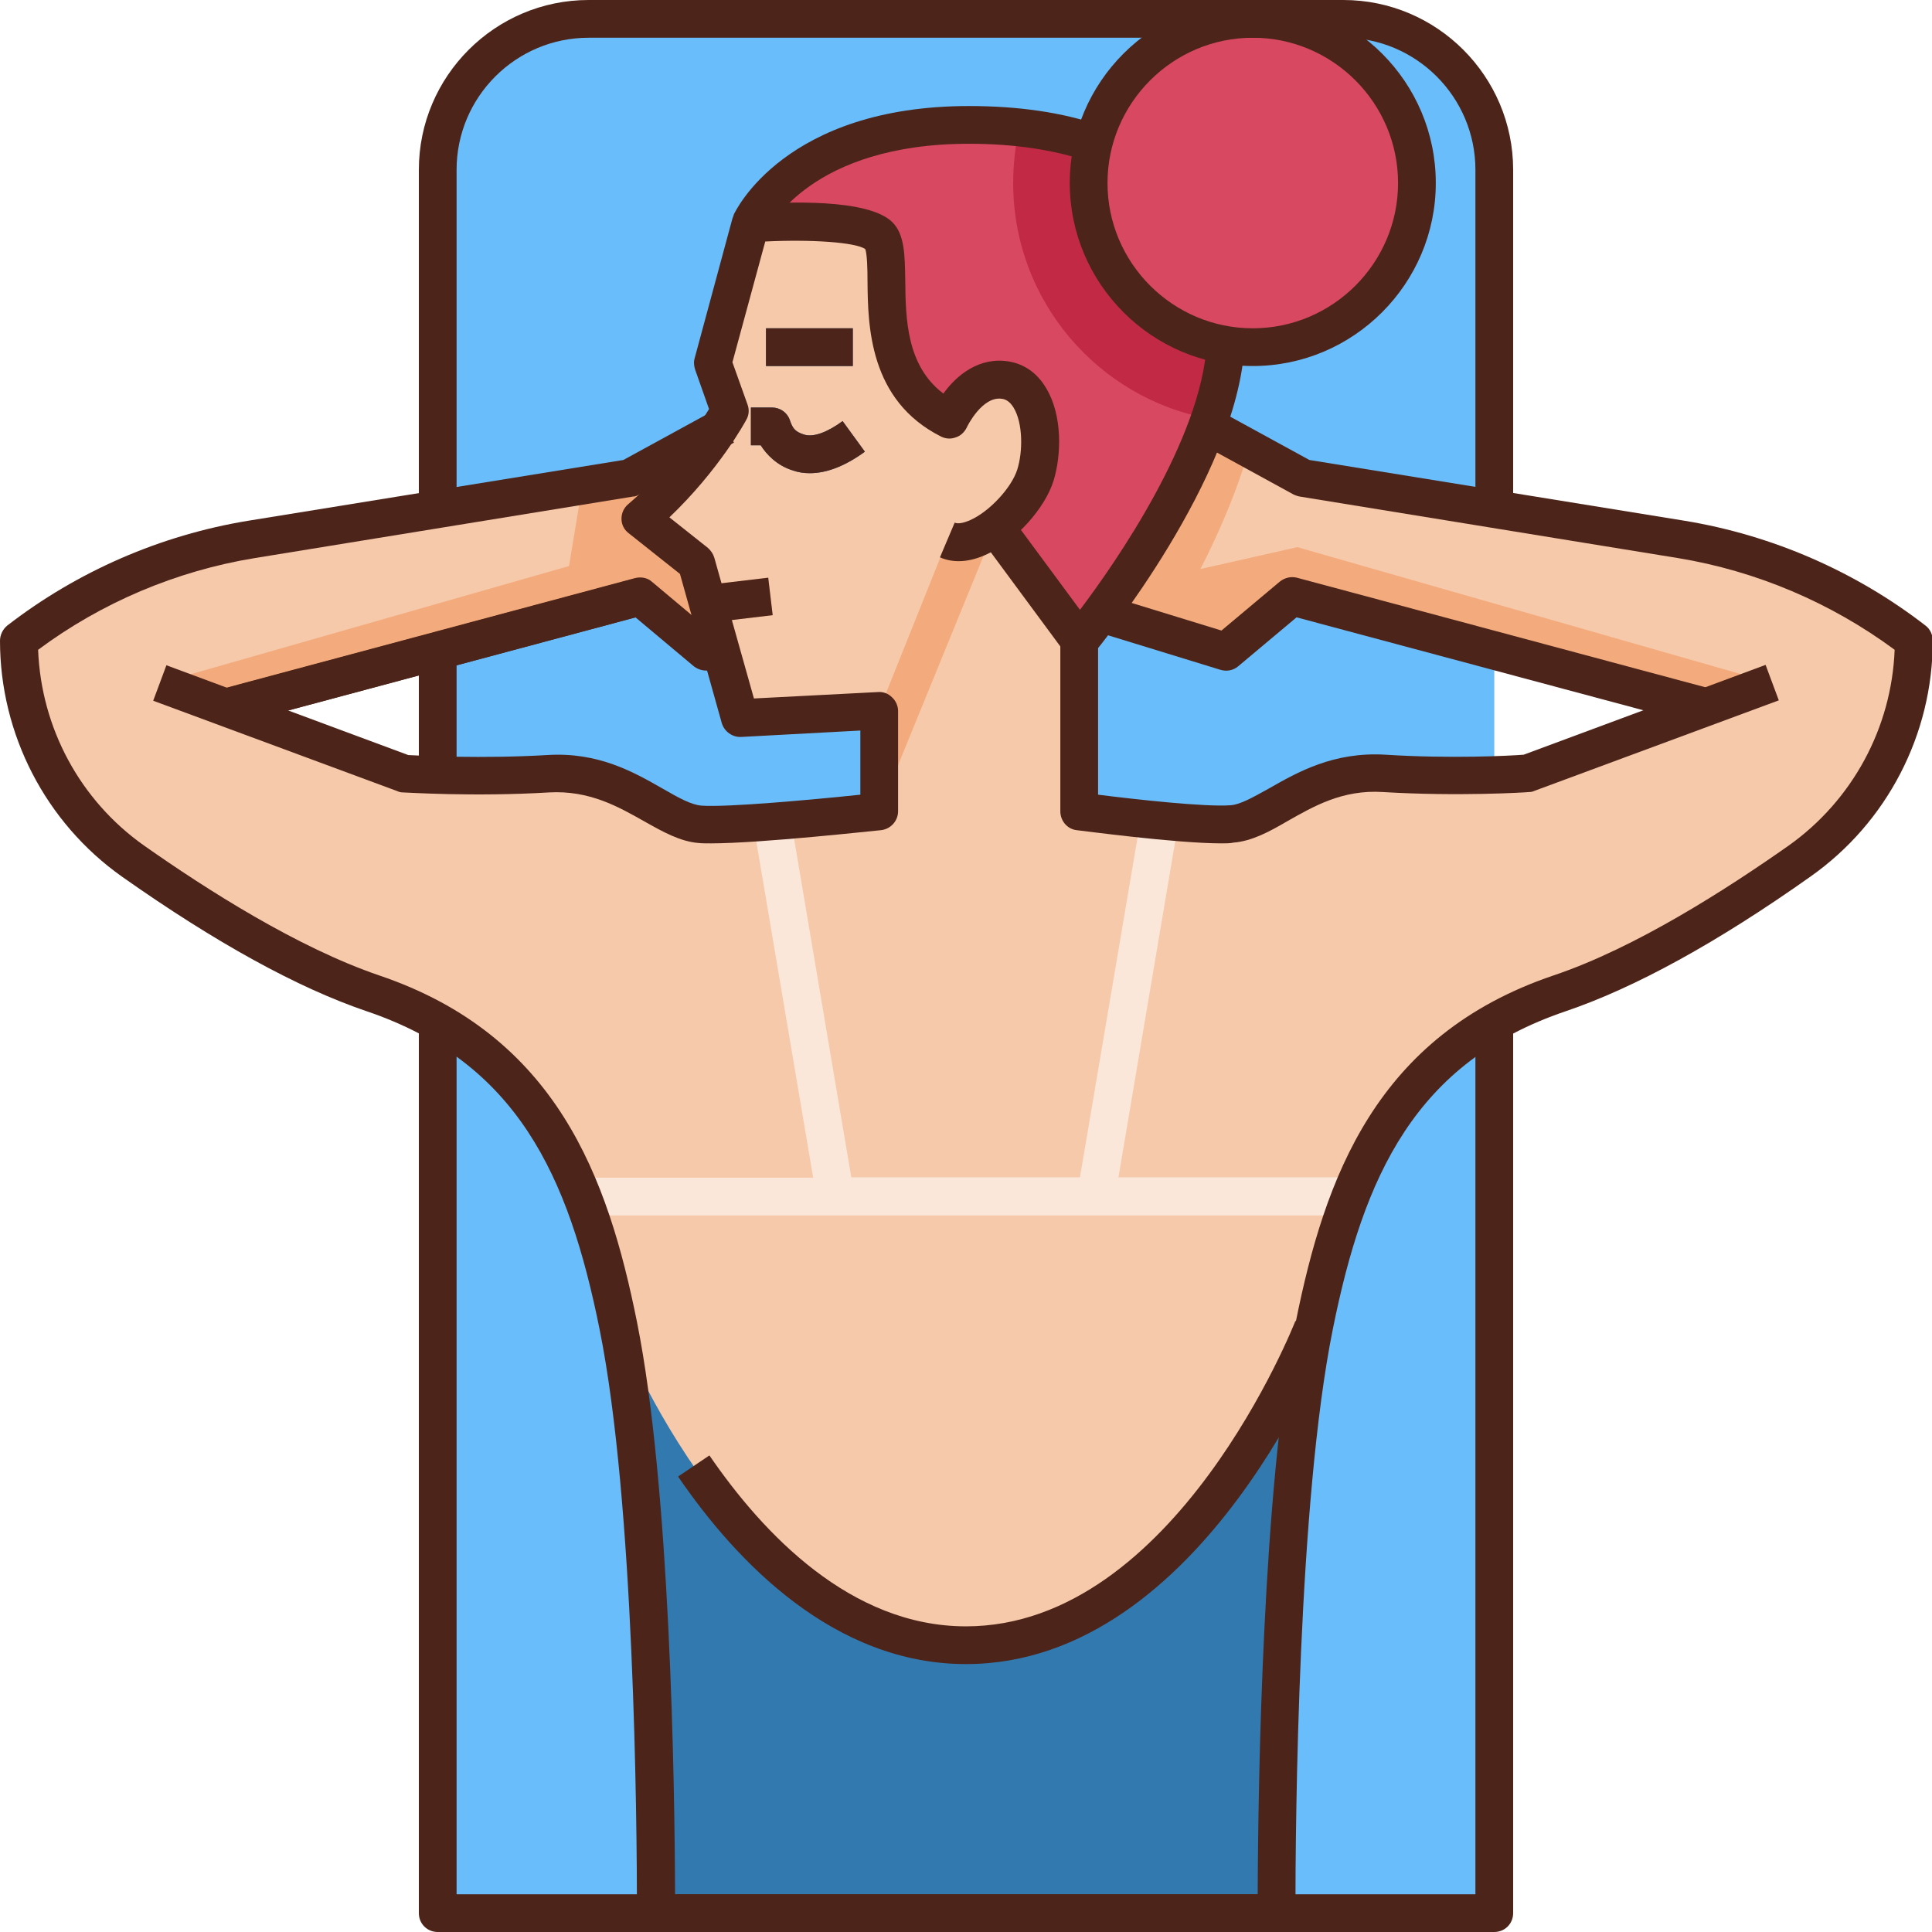 <svg id="Layer_1" enable-background="new 0 0 512 512" height="512" viewBox="0 0 512 512" width="512" xmlns="http://www.w3.org/2000/svg"><g id="XMLID_1_"><g id="XMLID_3852_"><path id="XMLID_1703_" d="m396 507h-280v-462c0-22.1 17.9-40 40-40h200c22.1 0 40 17.9 40 40z" fill="#69bdfb"/><path id="XMLID_2023_" d="m198.9 59s11.9-26 57.9-26 68.1 21.5 68.1 55.5-38.8 81.2-38.8 81.2z" fill="#d84861"/><path id="XMLID_2011_" d="m270.2 33.7c-1.1 4.7-1.7 9.7-1.7 14.8 0 31.2 22.5 57.1 52.1 62.5 2.7-7.7 4.3-15.3 4.3-22.4 0-30.6-17.8-51-54.7-54.9z" fill="#c22945"/><circle id="XMLID_1328_" cx="332" cy="48.5" fill="#d84861" r="43.5"/><path id="XMLID_2618_" d="m445.3 143-100.2-16.3-25.2-13.8c-7.3 19.8-20.7 39.4-28.2 49.6l33.2 10.3 17.5-14.7 109.6 29.4-47.2 17.5s-18.2 1.2-38 0-30.4 12.6-40.3 13.4-40.5-3.4-40.5-3.4v-45l-22.2-30.4h.1c4.9-3.6 9.2-9.1 10.6-13.8 2.8-8.8 1.4-23.6-7.9-25.2-9.3-1.7-14.8 10.4-14.8 10.4-24.2-12.1-13.2-43.2-18.7-48.7-5.4-5.4-33.4-3.3-34.1-3.3l-10 37 4.5 12.7s-1.1 2.1-3.3 5.3l-23.3 12.7-100.2 16.3c-11.2 1.8-22.1 5-32.5 9.5s-20.2 10.3-29.2 17.3c0 23.2 11.3 45 30.2 58.5 18.2 12.9 42 27.7 63.6 35 42.6 14.4 56.8 47.5 65 88.1s10 113.7 10 155.7h164.3c0-42 1.8-115.1 10-155.7s22.4-73.6 65-88.1c21.6-7.3 45.4-22.2 63.6-35 9.5-6.7 17-15.5 22.2-25.5s8-21.3 8-32.9c-17.9-14.1-39.1-23.3-61.6-26.9zm-212.3 72s-37.6 4.2-47.5 3.4-20.5-14.6-40.3-13.4-38 0-38 0l-47.2-17.5 109.6-29.4 17.5 14.7 3.9-1.2 5.2 18.5 36.8-1.9z" fill="#f6c9aa"/><path id="XMLID_743_" d="m251.1 143-18.1 45.2v26.8l30.8-75.4s-9.1 5-12.7 3.4z" fill="#f3ab7d"/><path id="XMLID_2647_" d="m191 171.6-3.9 1.2-17.5-14.7-109.6 29.4-17.6-6.5 108.4-31 3.5-21.2 12.7-2.1 23.3-12.7c-3.7 5.6-10.6 14.8-20.4 23.1l14.9 11.8z" fill="#f3ab7d"/><g id="XMLID_1331_"><path id="XMLID_745_" d="m191.4 151.2h10v15.6h-10z" fill="#f3ab7d" transform="matrix(.118 .993 -.993 .118 331.145 -54.806)"/></g><g id="XMLID_1330_"><path id="XMLID_742_" d="m203 87h23v10h-23z" fill="#275e87"/></g><path id="XMLID_1321_" d="m348.2 351.4c-8.2 40.6-10 113.7-10 155.6h-164.4c0-42-1.8-115-10-155.6.3 1.3 33.1 84.6 92.2 84.6s91.8-83.4 92.2-84.6z" fill="#3279af"/><path id="XMLID_1928_" d="m318.1 150.8s8.5-15.9 12.9-31.8l-11.1-6.1c-7.3 19.8-20.7 39.4-28.2 49.6l33.2 10.3 17.5-14.7 109.6 29.4 17.6-6.5-125.8-36z" fill="#f3ab7d"/><g id="XMLID_212_"><path id="XMLID_746_" d="m214.6 125.4c-1.5 0-3-.2-4.4-.7-4.3-1.3-7.1-4.3-8.6-6.7h-2.6v-10h5.6c2.1 0 4 1.3 4.7 3.3s1.2 3.1 3.9 3.9c2.4.7 6-.6 10.1-3.6l5.9 8.1c-5.2 3.8-10.1 5.7-14.6 5.7z" fill="#275e87"/></g><path id="XMLID_599_" d="m359.9 312h-63.5l15.9-94.1c-3.3-.3-6.7-.6-10-.9l-16.1 95h-60.6l-16-94.7c-3.4.3-6.8.6-10 .8l15.9 94h-63.5c1.4 3.2 2.8 6.6 4 10h200c1.2-3.5 2.5-6.9 3.9-10.1z" fill="#fae7d9"/></g><g id="XMLID_3752_"><g id="XMLID_2281_"><path id="XMLID_3428_" d="m111 173h10v32.4h-10z" fill="#4d2419"/></g><g id="XMLID_2285_"><path id="XMLID_3427_" d="m396 512h-280c-2.8 0-5-2.2-5-5v-235.3h10v230.3h270v-230.3h10v235.3c0 2.8-2.2 5-5 5z" fill="#4d2419"/></g><g id="XMLID_570_"><path id="XMLID_3426_" d="m401 135h-10v-90c0-19.3-15.7-35-35-35h-200c-19.3 0-35 15.7-35 35v90h-10v-90c0-24.8 20.2-45 45-45h200c24.8 0 45 20.2 45 45z" fill="#4d2419"/></g><g id="XMLID_2008_"><path id="XMLID_2796_" d="m188.4 223.5c-1.3 0-2.4 0-3.3-.1-4.9-.4-9.5-3-14.3-5.7-6.9-3.9-14.6-8.3-25.3-7.7-19.9 1.2-37.9 0-38.7 0-.5 0-1-.1-1.4-.3l-64.8-24 3.5-9.4 64.1 23.8c3.5.2 19.6 1 36.7 0 13.7-.9 23.2 4.6 30.9 9 4 2.3 7.4 4.2 10.1 4.4 6.8.5 29.7-1.6 42.1-2.9v-17l-31.6 1.7c-2.3.1-4.4-1.4-5.1-3.6l-11.1-39.6-13.6-10.8c-1.2-.9-1.9-2.3-1.9-3.8s.6-2.9 1.8-3.9c11.5-9.8 18.8-20.9 21.4-25.2l-3.7-10.5c-.3-1-.4-2-.1-3l10-37c.6-2 2.3-3.5 4.4-3.7 9.3-.7 31.6-1.7 38 4.7 3.2 3.2 3.3 8.5 3.4 15.3.1 10.2.3 22.7 10.1 30.1 3.6-5 9.6-9.8 17.4-8.5 4.1.7 7.5 3.1 9.8 7 4.4 7.2 4.1 17.8 2 24.6-2.3 7.4-10.1 16-17.7 19.5-4.5 2.1-8.8 2.4-12.4.8l3.9-9.2c.9.4 2.4.1 4.2-.7 5.1-2.3 10.9-8.6 12.4-13.4s1.5-12.3-1-16.4c-1.1-1.8-2.3-2.2-3-2.3-5.3-.9-9.4 7.5-9.4 7.6-.6 1.2-1.6 2.2-2.9 2.6-1.3.5-2.7.4-3.9-.2-19.1-9.6-19.4-29.4-19.5-41.3 0-3-.1-7.1-.6-8.4-2.6-1.8-14.3-2.6-26.5-2l-8.7 32 4 11.2c.5 1.3.4 2.8-.3 4-.3.6-7.2 13.3-20.4 25.9l10.2 8.1c.8.7 1.4 1.6 1.7 2.6l10.5 37.3 32.9-1.7c1.4-.1 2.7.4 3.7 1.4 1 .9 1.6 2.3 1.6 3.6v26.6c0 2.5-1.9 4.7-4.5 5-1.4.1-31.9 3.5-45.1 3.5z" fill="#4d2419"/></g><g id="XMLID_568_"><path id="XMLID_2793_" d="m214.6 125.4c-1.5 0-3-.2-4.4-.7-4.3-1.3-7.1-4.3-8.6-6.7h-2.6v-10h5.6c2.1 0 4 1.3 4.7 3.3s1.2 3.1 3.9 3.9c2.4.7 6-.6 10.1-3.6l5.9 8.1c-5.2 3.8-10.1 5.7-14.6 5.7z" fill="#4d2419"/></g><g id="XMLID_567_"><path id="XMLID_2792_" d="m191.4 151.2h10v15.6h-10z" fill="#4d2419" transform="matrix(.118 .993 -.993 .118 331.145 -54.806)"/></g><g id="XMLID_569_"><path id="XMLID_2791_" d="m203 87h23v10h-23z" fill="#4d2419"/></g><g id="XMLID_2279_"><path id="XMLID_2790_" d="m286.1 174.8h-.1c-1.5 0-3-.8-3.9-2l-22.3-30.2 8-5.9 18.4 24.9c9.4-12.4 32.1-45.1 33.6-70.4l10 .6c-2.1 35-38.3 79.4-39.8 81.2-1 1.1-2.4 1.8-3.9 1.8z" fill="#4d2419"/></g><g id="XMLID_2277_"><path id="XMLID_2789_" d="m203.5 61.2-9.1-4.2c.5-1.2 13.8-28.9 62.4-28.9 13.1 0 24.8 1.7 34.6 5.1l-3.3 9.5c-8.8-3-19.3-4.6-31.3-4.6-41.8 0-52.9 22.1-53.3 23.1z" fill="#4d2419"/></g><g id="XMLID_571_"><path id="XMLID_2782_" d="m332 97c-26.7 0-48.5-21.8-48.5-48.5s21.7-48.5 48.5-48.5 48.5 21.8 48.5 48.5-21.8 48.5-48.5 48.5zm0-87c-21.2 0-38.5 17.3-38.5 38.5s17.3 38.5 38.5 38.5 38.5-17.3 38.5-38.5-17.3-38.5-38.5-38.5z" fill="#4d2419"/></g><g id="XMLID_574_"><path id="XMLID_2779_" d="m109.8 116.1h10v113.5h-10z" fill="#4d2419" transform="matrix(.259 .966 -.966 .259 251.932 17.183)"/></g><g id="XMLID_533_"><path id="XMLID_2776_" d="m450.7 192.3-107.1-28.7-15.5 13c-1.3 1.1-3.1 1.4-4.7.9l-33.2-10.2 2.9-9.6 30.6 9.4 15.5-13c1.3-1 2.9-1.4 4.5-1l109.6 29.4z" fill="#4d2419"/></g><g id="XMLID_576_"><path id="XMLID_2775_" d="m338.2 512h-164.4c-2.8 0-5-2.2-5-5 0-24.8-.7-109.1-9.9-154.7-8.2-40.8-21.9-70.8-61.7-84.3-18.3-6.2-40.1-18.2-64.9-35.7-20.2-14.3-32.3-37.7-32.3-62.5 0-1.5.7-3 1.9-4 18.6-14.4 40.7-24 63.9-27.8l99.4-16.1 24.5-13.4 4.8 8.8-25.2 13.8c-.5.3-1 .5-1.6.5l-100.2 16.3c-20.8 3.4-40.6 11.8-57.4 24.3.8 20.7 11.1 39.9 28.1 51.9 16.5 11.6 40.6 27 62.3 34.4 47 15.9 60.6 53.5 68.3 91.8 8.8 43.8 10 121.8 10.1 151.7h154.4c.1-29.8 1.3-107.9 10.1-151.7 7.7-38.3 21.3-75.9 68.3-91.8 21.7-7.3 45.8-22.8 62.3-34.4 16.9-12 27.3-31.2 28.1-51.9-16.9-12.5-36.7-20.9-57.4-24.3l-100.2-16.3c-.6-.1-1.1-.3-1.6-.5l-25.2-13.8 4.8-8.8 24.5 13.4 99.4 16.1c23.2 3.8 45.3 13.4 63.9 27.8 1.2.9 1.9 2.4 1.9 4 0 24.8-12.1 48.2-32.4 62.5-24.7 17.5-46.6 29.5-64.9 35.7-39.8 13.5-53.5 43.5-61.7 84.3-9.2 45.6-9.9 129.9-9.9 154.7-.1 2.8-2.4 5-5.1 5z" fill="#4d2419"/></g><g id="XMLID_572_"><path id="XMLID_2774_" d="m61.3 192.3-2.6-9.7 109.6-29.4c1.6-.4 3.3-.1 4.5 1l15.5 13 1.3-.4.6 1.9.2.2-.1.1 2.2 7.3-3.9 1.2c-1.6.5-3.4.1-4.7-.9l-15.5-13z" fill="#4d2419"/></g><g id="XMLID_179_"><path id="XMLID_2773_" d="m256 441c-34.9 0-60.8-27-76.3-49.7l8.3-5.6c14.2 20.7 37.4 45.3 68 45.3 55.5 0 87.1-80.4 87.4-81.2 0 .1-.1.2-.1.3l9.7 2.6c-.2.8-33.9 88.3-97 88.3z" fill="#4d2419"/></g><g id="XMLID_548_"><path id="XMLID_2772_" d="m323.7 223.5c-12.2 0-37.2-3.4-38.4-3.5-2.5-.3-4.3-2.5-4.3-5v-45h10v40.6c10.3 1.3 28.5 3.3 35.1 2.8 2.7-.2 6.1-2.2 10.1-4.4 7.7-4.4 17.2-9.8 30.9-9 17.1 1.1 33.1.3 36.7 0l64.1-23.8 3.5 9.4-64.8 24c-.4.2-.9.3-1.4.3-.8.1-18.8 1.2-38.7 0-10.7-.7-18.4 3.8-25.3 7.7-4.8 2.8-9.4 5.3-14.3 5.7-.9.2-2 .2-3.2.2z" fill="#4d2419"/></g></g></g></svg>
